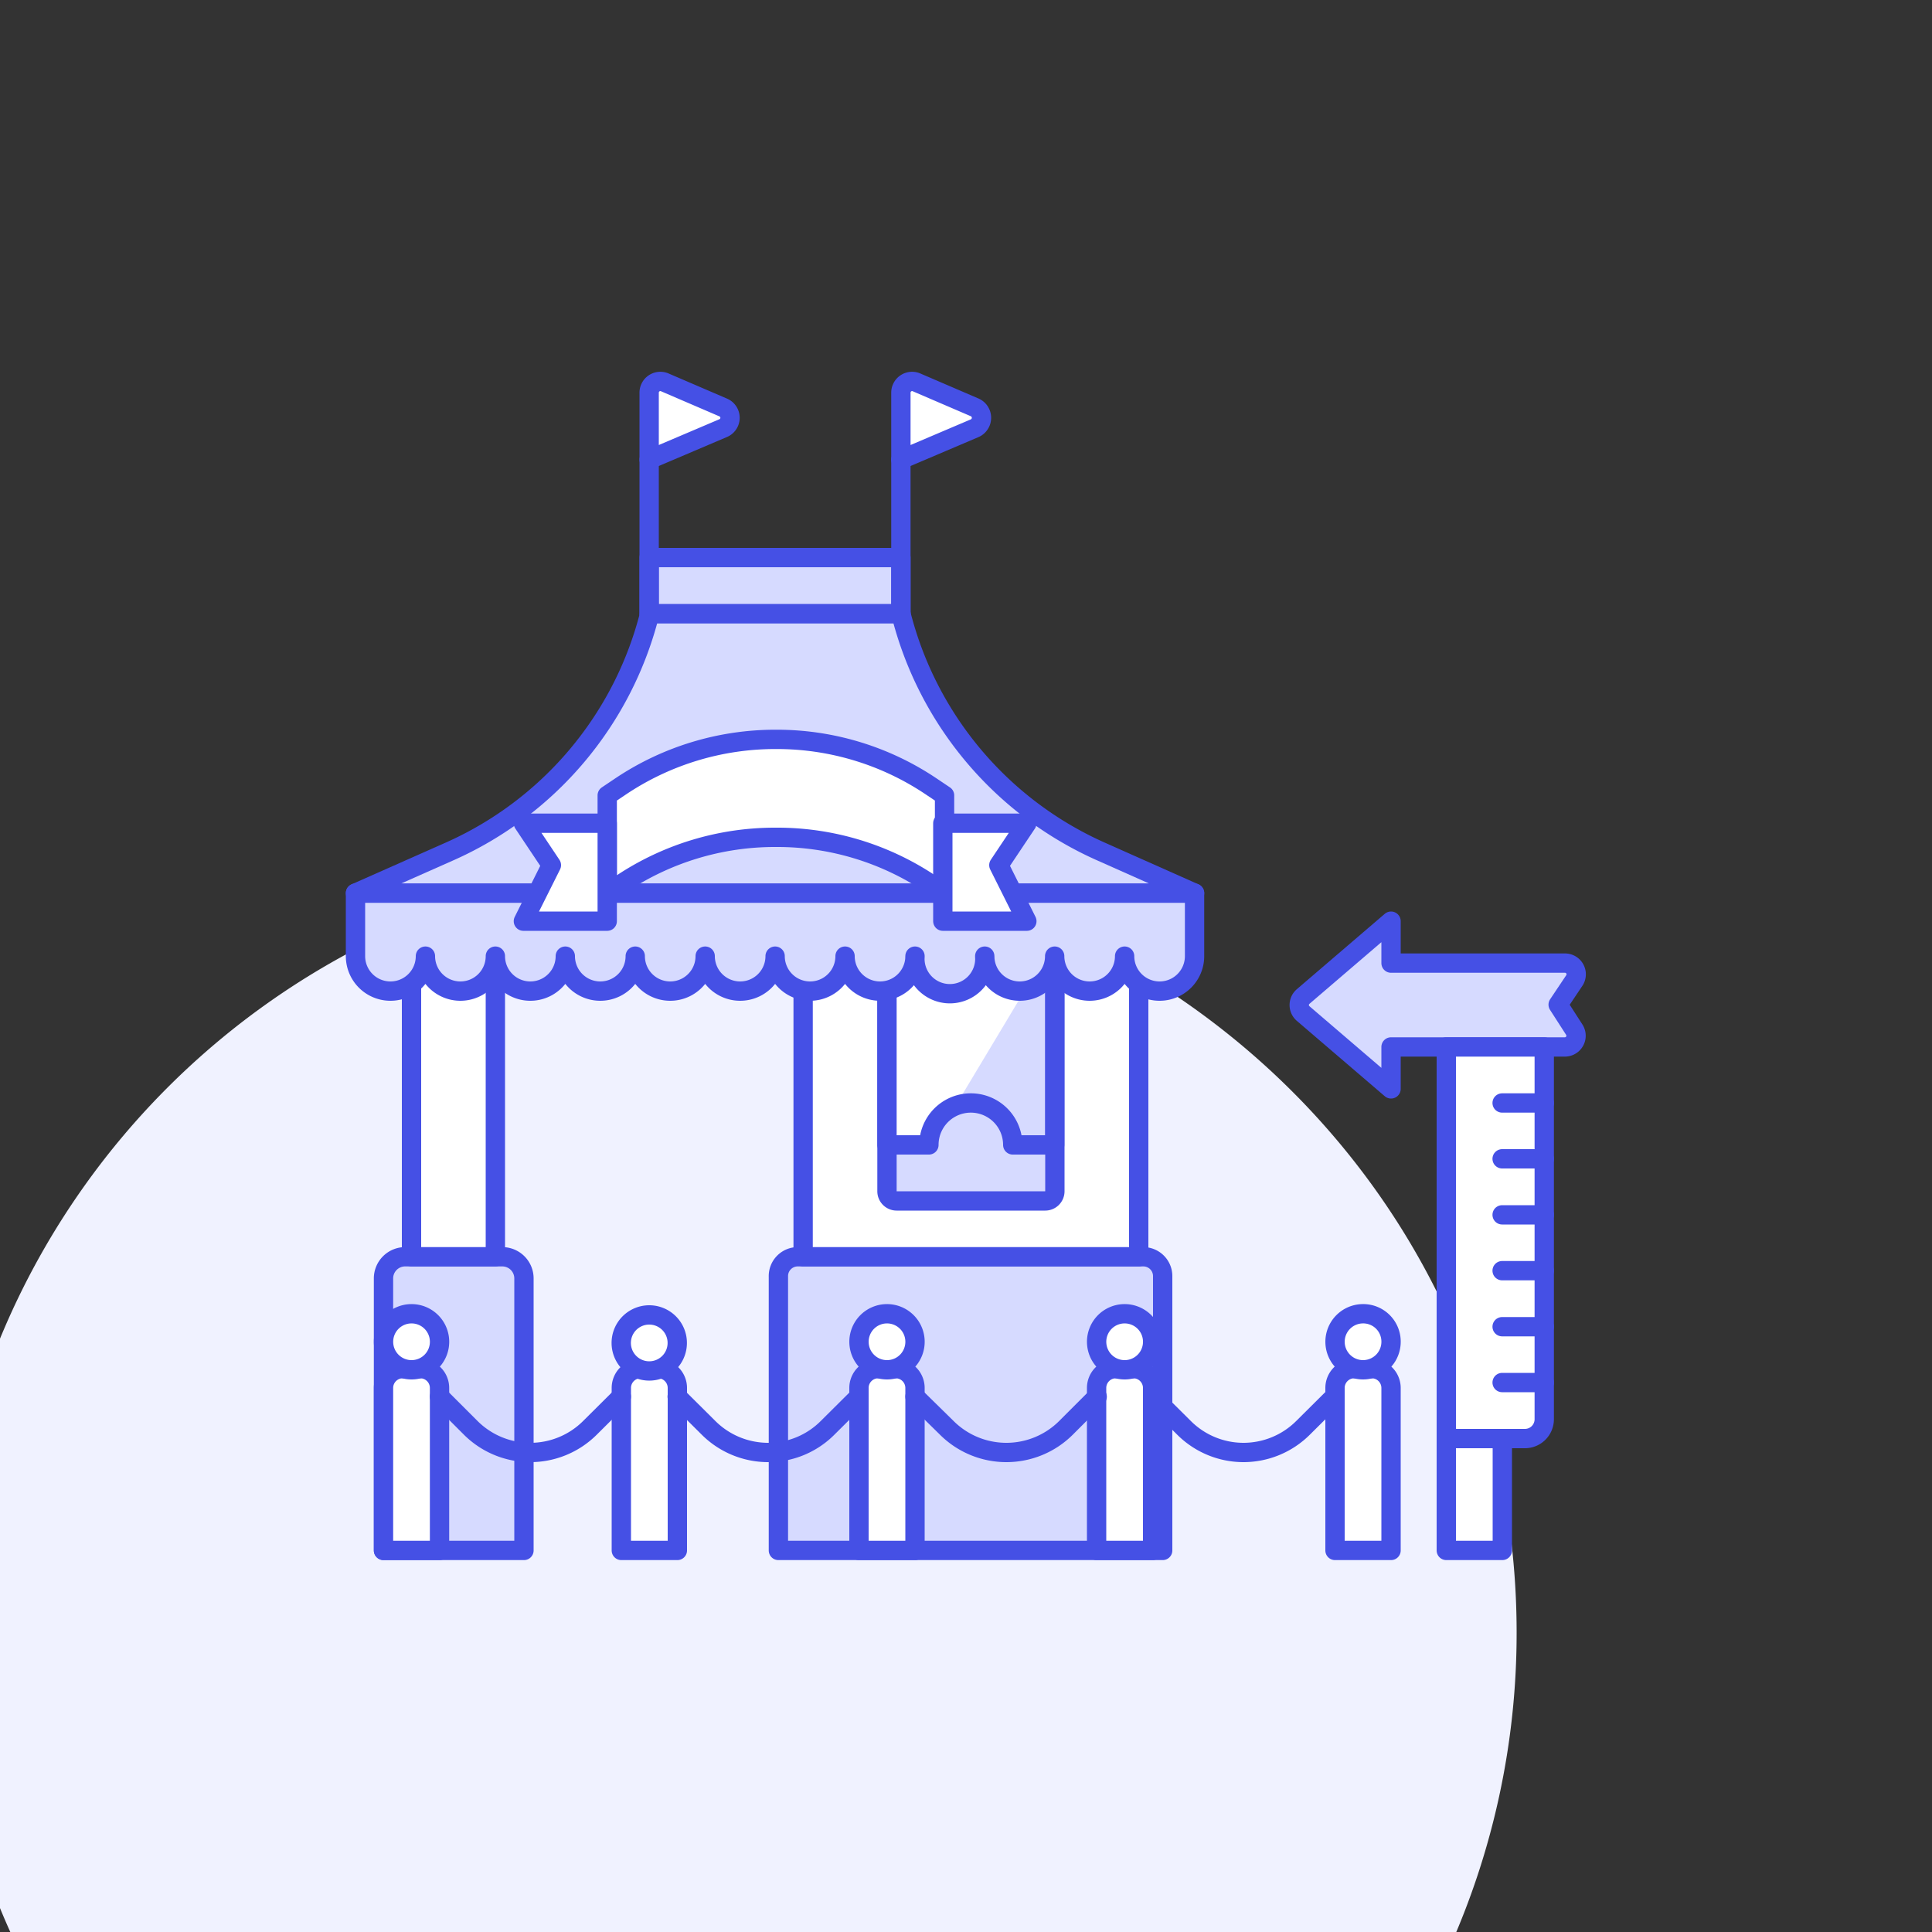 <svg id="Layer_1" data-name="Layer 1" xmlns="http://www.w3.org/2000/svg" viewBox="0 0 100 100"><rect x="0" y="0" width="100" height="100" fill="#333333" stroke="none"/><defs><style>.cls-1{fill:#f0f2ff;}.cls-2,.cls-5{fill:#d6daff;}.cls-3{fill:none;}.cls-3,.cls-5,.cls-6{stroke:#4550e5;stroke-linecap:round;stroke-linejoin:round;}.cls-4,.cls-6{fill:#fff;}</style></defs><title>amusement-park</title><path class="cls-1" d="M78.5,84.5c0-22.09-17.91-39.53-40-40C15,44-3,62.41-3,84.5A40.18,40.18,0,0,0,1,101H74.94A39.85,39.85,0,0,0,78.5,84.5Z"/><path class="cls-2" d="M20.85,65.05h5.24a1,1,0,0,1,1,1v14.2a0,0,0,0,1,0,0H19.85a0,0,0,0,1,0,0V66.05A1,1,0,0,1,20.85,65.05Z"/><path class="cls-3" d="M21,65.05h5a1.12,1.12,0,0,1,1.12,1.12V80.25a0,0,0,0,1,0,0H19.85a0,0,0,0,1,0,0V66.17A1.12,1.12,0,0,1,21,65.05Z"/><path class="cls-2" d="M41.29,65.05H59.21a1,1,0,0,1,1,1v14.2a0,0,0,0,1,0,0H40.29a0,0,0,0,1,0,0V66.05A1,1,0,0,1,41.29,65.05Z"/><path class="cls-3" d="M41.32,65.05H59.18a1,1,0,0,1,1,1V80.25a0,0,0,0,1,0,0H40.29a0,0,0,0,1,0,0V66.08A1,1,0,0,1,41.32,65.05Z"/><rect class="cls-4" x="21.3" y="46.23" width="4.34" height="18.82"/><rect class="cls-3" x="21.3" y="46.23" width="4.34" height="18.82"/><rect class="cls-4" x="41.57" y="46.23" width="17.37" height="18.82"/><rect class="cls-3" x="41.57" y="46.23" width="17.37" height="18.82"/><path class="cls-2" d="M46.63,31.76h-13A18.37,18.37,0,0,1,23.25,44.08L18.4,46.23H61.83L57,44.08A18.37,18.37,0,0,1,46.63,31.76Z"/><path class="cls-3" d="M46.63,31.76h-13A18.37,18.37,0,0,1,23.25,44.08L18.4,46.23H61.83L57,44.08A18.37,18.37,0,0,1,46.63,31.76Z"/><path class="cls-5" d="M45.91,49.13h8.69a0,0,0,0,1,0,0V61.66a.5.5,0,0,1-.5.5H46.41a.5.5,0,0,1-.5-.5V49.13A0,0,0,0,1,45.91,49.13Z"/><path class="cls-2" d="M45.91,49.13V59.26h2.17a2.17,2.17,0,0,1,4.34,0h2.17V49.13Z"/><path class="cls-4" d="M49.45,57.25l4.87-8.12H45.91V59.26h2.17A2.15,2.15,0,0,1,49.45,57.25Z"/><path class="cls-3" d="M45.91,49.13V59.26h2.17a2.17,2.17,0,0,1,4.34,0h2.17V49.13Z"/><path class="cls-6" d="M20.85,70.84h.9a1,1,0,0,1,1,1v8.41a0,0,0,0,1,0,0h-2.9a0,0,0,0,1,0,0V71.84A1,1,0,0,1,20.85,70.84Z"/><path class="cls-6" d="M22.75,69.39A1.45,1.45,0,1,1,21.3,68,1.45,1.45,0,0,1,22.75,69.39Z"/><path class="cls-6" d="M33.16,70.84h.9a1,1,0,0,1,1,1v8.41a0,0,0,0,1,0,0h-2.9a0,0,0,0,1,0,0V71.84A1,1,0,0,1,33.16,70.84Z"/><path class="cls-6" d="M35.05,69.39a1.45,1.45,0,1,1-2.89,0,1.45,1.45,0,0,1,2.89,0Z"/><path class="cls-6" d="M57.76,70.84h.9a1,1,0,0,1,1,1v8.41a0,0,0,0,1,0,0h-2.9a0,0,0,0,1,0,0V71.84A1,1,0,0,1,57.76,70.84Z"/><path class="cls-6" d="M59.66,69.39A1.45,1.45,0,1,1,58.21,68,1.45,1.45,0,0,1,59.66,69.39Z"/><path class="cls-6" d="M70.07,70.84H71a1,1,0,0,1,1,1v8.41a0,0,0,0,1,0,0h-2.9a0,0,0,0,1,0,0V71.84A1,1,0,0,1,70.07,70.84Z"/><path class="cls-6" d="M72,69.39A1.45,1.45,0,1,1,70.52,68,1.44,1.44,0,0,1,72,69.39Z"/><rect class="cls-6" x="74.86" y="54.19" width="2.9" height="26.06"/><path class="cls-6" d="M45.46,70.84h.9a1,1,0,0,1,1,1v8.41a0,0,0,0,1,0,0h-2.9a0,0,0,0,1,0,0V71.84a1,1,0,0,1,1-1Z"/><path class="cls-6" d="M47.36,69.39A1.45,1.45,0,1,1,45.91,68,1.45,1.45,0,0,1,47.36,69.39Z"/><path class="cls-3" d="M22.75,72.29l1.61,1.61a4.37,4.37,0,0,0,3.09,1.28h0a4.37,4.37,0,0,0,3.09-1.28l1.62-1.61"/><path class="cls-3" d="M35.05,72.29l1.62,1.61a4.37,4.37,0,0,0,3.09,1.28h0a4.34,4.34,0,0,0,3.08-1.28l1.62-1.61"/><path class="cls-3" d="M47.36,72.29,49,73.9a4.37,4.37,0,0,0,3.09,1.28h0a4.37,4.37,0,0,0,3.09-1.28l1.61-1.61"/><path class="cls-3" d="M59.66,72.29l1.62,1.61a4.36,4.36,0,0,0,3.08,1.28h0a4.37,4.37,0,0,0,3.09-1.28l1.62-1.61"/><path class="cls-5" d="M81,49.85H72V47.68l-4.55,3.9a.58.58,0,0,0,0,.88L72,56.36V54.19H81a.58.58,0,0,0,.48-.9L80.65,52l.85-1.27A.58.58,0,0,0,81,49.85Z"/><path class="cls-6" d="M74.86,54.19h5.07a0,0,0,0,1,0,0V73.46a1,1,0,0,1-1,1H74.86a0,0,0,0,1,0,0V54.19A0,0,0,0,1,74.86,54.19Z"/><rect class="cls-5" x="33.6" y="28.86" width="13.03" height="2.9"/><line class="cls-3" x1="33.6" y1="31.76" x2="33.6" y2="23.79"/><line class="cls-3" x1="46.63" y1="31.76" x2="46.63" y2="23.79"/><path class="cls-6" d="M33.6,20.33v3.46l3.83-1.63a.58.58,0,0,0,0-1.07l-3-1.29A.58.58,0,0,0,33.6,20.33Z"/><path class="cls-6" d="M46.63,20.33v3.46l3.83-1.63a.59.59,0,0,0,0-1.07l-3-1.29A.58.58,0,0,0,46.63,20.33Z"/><path class="cls-5" d="M58.21,46.23H18.4v3.26a1.81,1.81,0,1,0,3.62,0,1.81,1.81,0,1,0,3.62,0,1.81,1.81,0,1,0,3.62,0,1.81,1.81,0,1,0,3.62,0,1.81,1.81,0,0,0,3.62,0,1.81,1.81,0,1,0,3.62,0,1.81,1.81,0,1,0,3.62,0,1.81,1.81,0,0,0,3.62,0,1.81,1.81,0,1,0,3.61,0,1.81,1.81,0,1,0,3.62,0,1.81,1.81,0,0,0,3.62,0,1.81,1.81,0,1,0,3.62,0V46.23Z"/><path class="cls-6" d="M31.43,41.17l.73-.49a14.38,14.38,0,0,1,8-2.41h0a14.32,14.32,0,0,1,8,2.41l.73.49v5.06l-.73-.48a14.24,14.24,0,0,0-8-2.41h0a14.3,14.3,0,0,0-8,2.41l-.73.48Z"/><polygon class="cls-6" points="48.8 42.61 53.15 42.61 51.7 44.78 53.15 47.68 48.8 47.68 48.8 42.61"/><polygon class="cls-6" points="31.43 42.61 27.09 42.61 28.54 44.78 27.09 47.68 31.43 47.68 31.43 42.61"/><line class="cls-3" x1="77.75" y1="57.09" x2="79.93" y2="57.09"/><line class="cls-3" x1="77.75" y1="59.98" x2="79.93" y2="59.98"/><line class="cls-3" x1="77.75" y1="62.88" x2="79.93" y2="62.88"/><line class="cls-3" x1="77.75" y1="65.77" x2="79.93" y2="65.77"/><line class="cls-3" x1="77.75" y1="68.67" x2="79.93" y2="68.67"/><line class="cls-3" x1="77.75" y1="71.56" x2="79.93" y2="71.56"/></svg>